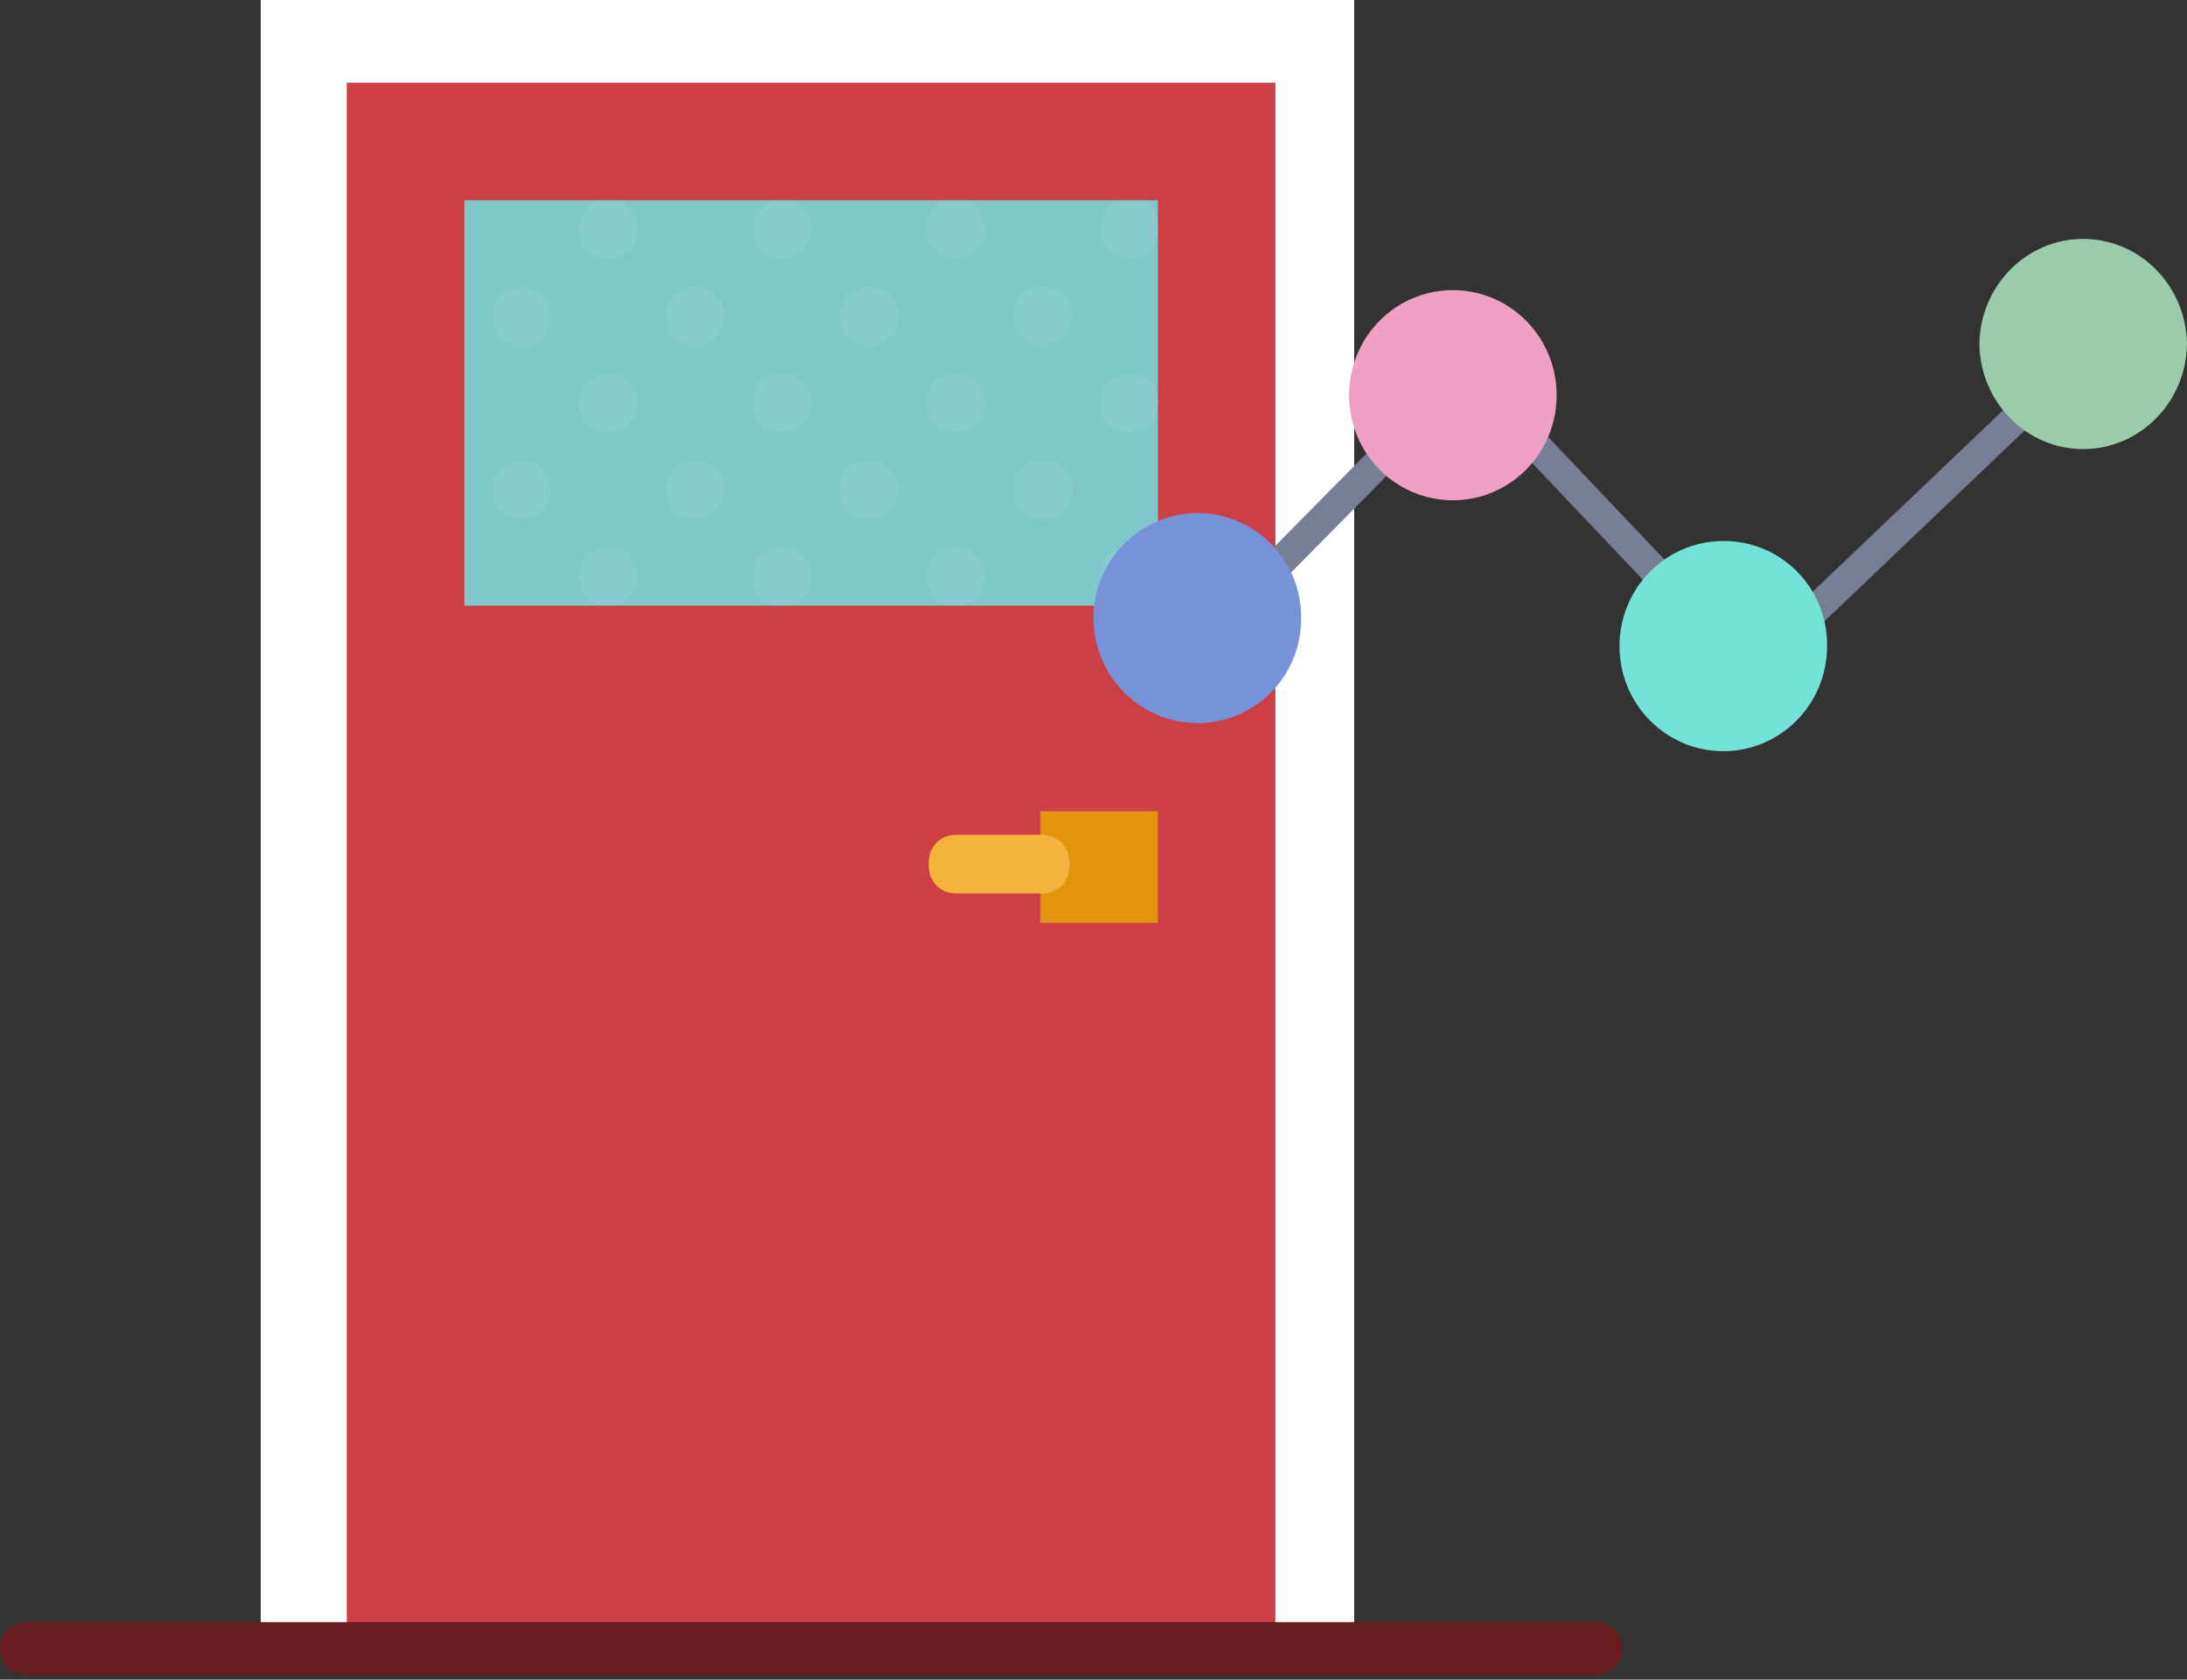 <svg width="302" height="232" viewBox="0 0 302 232" fill="none" xmlns="http://www.w3.org/2000/svg">
<rect x="0" y="0" width="302" height="232" fill="#333333" stroke="none"/>
<path d="M36 227H187V0H36V227Z" fill="white"/>
<path d="M47.884 227.304H176.116V11.42H47.884V227.304Z" fill="#CC3F45"/>
<path d="M143.652 127.478H159.884V112.058H143.652V127.478Z" fill="#E2950C"/>
<path d="M143.815 123.42H132.128C129.79 123.42 128.232 121.797 128.232 119.362C128.232 116.927 129.79 115.304 132.128 115.304H143.815C146.152 115.304 147.71 116.927 147.71 119.362C147.71 121.797 146.152 123.42 143.815 123.42Z" fill="#F5B33C"/>
<path d="M64.116 83.652H159.884V27.652H64.116V83.652Z" fill="#7EC8CC"/>
<g opacity="0.17">
<path d="M88.008 31.686C88.008 34.086 86.408 35.686 84.008 35.686C81.609 35.686 80.009 34.086 80.009 31.686C80.009 29.286 81.609 27.686 84.008 27.686C86.408 27.686 88.008 29.286 88.008 31.686Z" fill="#AFDDDF"/>
<path d="M112.007 31.686C112.007 34.086 110.407 35.686 108.007 35.686C105.607 35.686 104.007 34.086 104.007 31.686C104.007 29.286 105.607 27.686 108.007 27.686C110.407 27.686 112.007 29.286 112.007 31.686Z" fill="#AFDDDF"/>
<path d="M136.005 31.686C136.005 34.086 134.406 35.686 132.006 35.686C129.606 35.686 128.006 34.086 128.006 31.686C128.006 29.286 129.606 27.686 132.006 27.686C134.406 27.686 136.005 29.286 136.005 31.686Z" fill="#AFDDDF"/>
<path d="M160.004 31.686C160.004 34.086 158.404 35.686 156.004 35.686C153.604 35.686 152.005 34.086 152.005 31.686C152.005 29.286 153.604 27.686 156.004 27.686C158.404 27.686 160.004 29.286 160.004 31.686Z" fill="#AFDDDF"/>
<path d="M76.009 43.686C76.009 46.086 74.409 47.685 72.009 47.685C69.609 47.685 68.009 46.086 68.009 43.686C68.009 41.286 69.609 39.686 72.009 39.686C74.409 39.686 76.009 41.286 76.009 43.686Z" fill="#AFDDDF"/>
<path d="M100.008 43.686C100.008 46.086 98.408 47.685 96.008 47.685C93.608 47.685 92.008 46.086 92.008 43.686C92.008 41.286 93.608 39.686 96.008 39.686C98.408 39.686 100.008 41.286 100.008 43.686Z" fill="#AFDDDF"/>
<path d="M76.009 67.684C76.009 70.084 74.409 71.683 72.009 71.683C69.609 71.683 68.009 70.084 68.009 67.684C68.009 65.284 69.609 63.684 72.009 63.684C74.409 63.684 76.009 65.284 76.009 67.684Z" fill="#AFDDDF"/>
<path d="M100.008 67.684C100.008 70.084 98.408 71.683 96.008 71.683C93.608 71.683 92.008 70.084 92.008 67.684C92.008 65.284 93.608 63.684 96.008 63.684C98.408 63.684 100.008 65.284 100.008 67.684Z" fill="#AFDDDF"/>
<path d="M88.008 55.684C88.008 58.084 86.408 59.684 84.008 59.684C81.609 59.684 80.009 58.084 80.009 55.684C80.009 53.285 81.609 51.685 84.008 51.685C86.408 51.685 88.008 53.285 88.008 55.684Z" fill="#AFDDDF"/>
<path d="M112.007 55.684C112.007 58.084 110.407 59.684 108.007 59.684C105.607 59.684 104.007 58.084 104.007 55.684C104.007 53.285 105.607 51.685 108.007 51.685C110.407 51.685 112.007 53.285 112.007 55.684Z" fill="#AFDDDF"/>
<path d="M88.008 79.683C88.008 82.083 86.408 83.683 84.008 83.683C81.609 83.683 80.009 82.083 80.009 79.683C80.009 77.283 81.609 75.683 84.008 75.683C86.408 75.683 88.008 77.284 88.008 79.683Z" fill="#AFDDDF"/>
<path d="M112.007 79.683C112.007 82.083 110.407 83.683 108.007 83.683C105.607 83.683 104.007 82.083 104.007 79.683C104.007 77.283 105.607 75.683 108.007 75.683C110.407 75.683 112.007 77.284 112.007 79.683Z" fill="#AFDDDF"/>
<path d="M124.006 43.686C124.006 46.086 122.406 47.685 120.006 47.685C117.606 47.685 116.007 46.086 116.007 43.686C116.007 41.286 117.606 39.686 120.006 39.686C122.406 39.686 124.006 41.286 124.006 43.686Z" fill="#AFDDDF"/>
<path d="M148.005 43.686C148.005 46.086 146.405 47.685 144.005 47.685C141.605 47.685 140.005 46.086 140.005 43.686C140.005 41.286 141.605 39.686 144.005 39.686C146.405 39.686 148.005 41.286 148.005 43.686Z" fill="#AFDDDF"/>
<path d="M124.006 67.684C124.006 70.084 122.406 71.683 120.006 71.683C117.606 71.683 116.007 70.084 116.007 67.684C116.007 65.284 117.606 63.684 120.006 63.684C122.406 63.684 124.006 65.284 124.006 67.684Z" fill="#AFDDDF"/>
<path d="M148.005 67.684C148.005 70.084 146.405 71.683 144.005 71.683C141.605 71.683 140.005 70.084 140.005 67.684C140.005 65.284 141.605 63.684 144.005 63.684C146.405 63.684 148.005 65.284 148.005 67.684Z" fill="#AFDDDF"/>
<path d="M136.005 55.684C136.005 58.084 134.406 59.684 132.006 59.684C129.606 59.684 128.006 58.084 128.006 55.684C128.006 53.285 129.606 51.685 132.006 51.685C134.406 51.685 136.005 53.285 136.005 55.684Z" fill="#AFDDDF"/>
<path d="M160.004 55.684C160.004 58.084 158.404 59.684 156.004 59.684C153.604 59.684 152.005 58.084 152.005 55.684C152.005 53.285 153.604 51.685 156.004 51.685C158.404 51.685 160.004 53.285 160.004 55.684Z" fill="#AFDDDF"/>
<path d="M136.005 79.683C136.005 82.083 134.406 83.683 132.006 83.683C129.606 83.683 128.006 82.083 128.006 79.683C128.006 77.283 129.606 75.683 132.006 75.683C134.406 75.683 136.005 77.284 136.005 79.683Z" fill="#AFDDDF"/>
<path d="M160.004 79.683C160.004 82.083 158.404 83.683 156.004 83.683C153.604 83.683 152.005 82.083 152.005 79.683C152.005 77.283 153.604 75.683 156.004 75.683C158.404 75.683 160.004 77.284 160.004 79.683Z" fill="#AFDDDF"/>
</g>
<path d="M220 231.362H4C1.6 231.362 0 229.902 0 227.71C0 225.519 1.6 224.058 4 224.058H220C222.4 224.058 224 225.519 224 227.71C224 229.902 222.4 231.362 220 231.362Z" fill="#681C1F"/>
<path d="M177.456 79.916L192.444 64.748C194.321 62.85 191.415 59.89 189.532 61.802L174.543 76.973C172.667 78.871 175.572 81.831 177.456 79.919V79.916Z" fill="#777F95"/>
<path d="M251.989 85.768L278.461 60.528L282.263 56.904C284.165 55.089 281.281 52.206 279.378 54.018L252.906 79.258L249.104 82.882C247.202 84.697 250.086 87.58 251.989 85.768Z" fill="#777F95"/>
<path d="M205.681 57.746L230.855 84.287L234.469 88.1C236.279 90.007 239.154 87.115 237.347 85.207L212.174 58.666L208.56 54.853C206.749 52.946 203.874 55.838 205.681 57.746Z" fill="#777F95"/>
<path d="M179.67 85.374C179.709 89.236 178.199 92.95 175.482 95.681C172.765 98.412 169.068 99.928 165.226 99.89C157.335 99.77 151 93.307 151 85.376C151 77.444 157.335 70.981 165.226 70.861C169.068 70.823 172.765 72.34 175.482 75.07C178.199 77.801 179.709 81.516 179.67 85.377V85.374Z" fill="#7692D9"/>
<path d="M214.956 54.372C215.035 59.609 212.32 64.483 207.853 67.125C203.386 69.767 197.86 69.767 193.392 67.125C188.925 64.483 186.211 59.609 186.289 54.372C186.407 46.442 192.79 40.076 200.623 40.076C208.455 40.076 214.838 46.442 214.956 54.372V54.372Z" fill="#EFA0C5"/>
<path d="M302 47.515C301.882 55.567 295.498 62.03 287.665 62.03C279.831 62.03 273.448 55.567 273.329 47.515C273.448 39.463 279.831 33 287.665 33C295.498 33 301.882 39.463 302 47.515Z" fill="#9ACCAB"/>
<path d="M252.303 89.247C252.303 97.263 245.885 103.761 237.968 103.761C230.051 103.761 223.633 97.263 223.633 89.247C223.633 81.23 230.051 74.732 237.968 74.732C241.781 74.693 245.45 76.21 248.146 78.941C250.843 81.671 252.341 85.385 252.303 89.247Z" fill="#75E2D8"/>
</svg>
